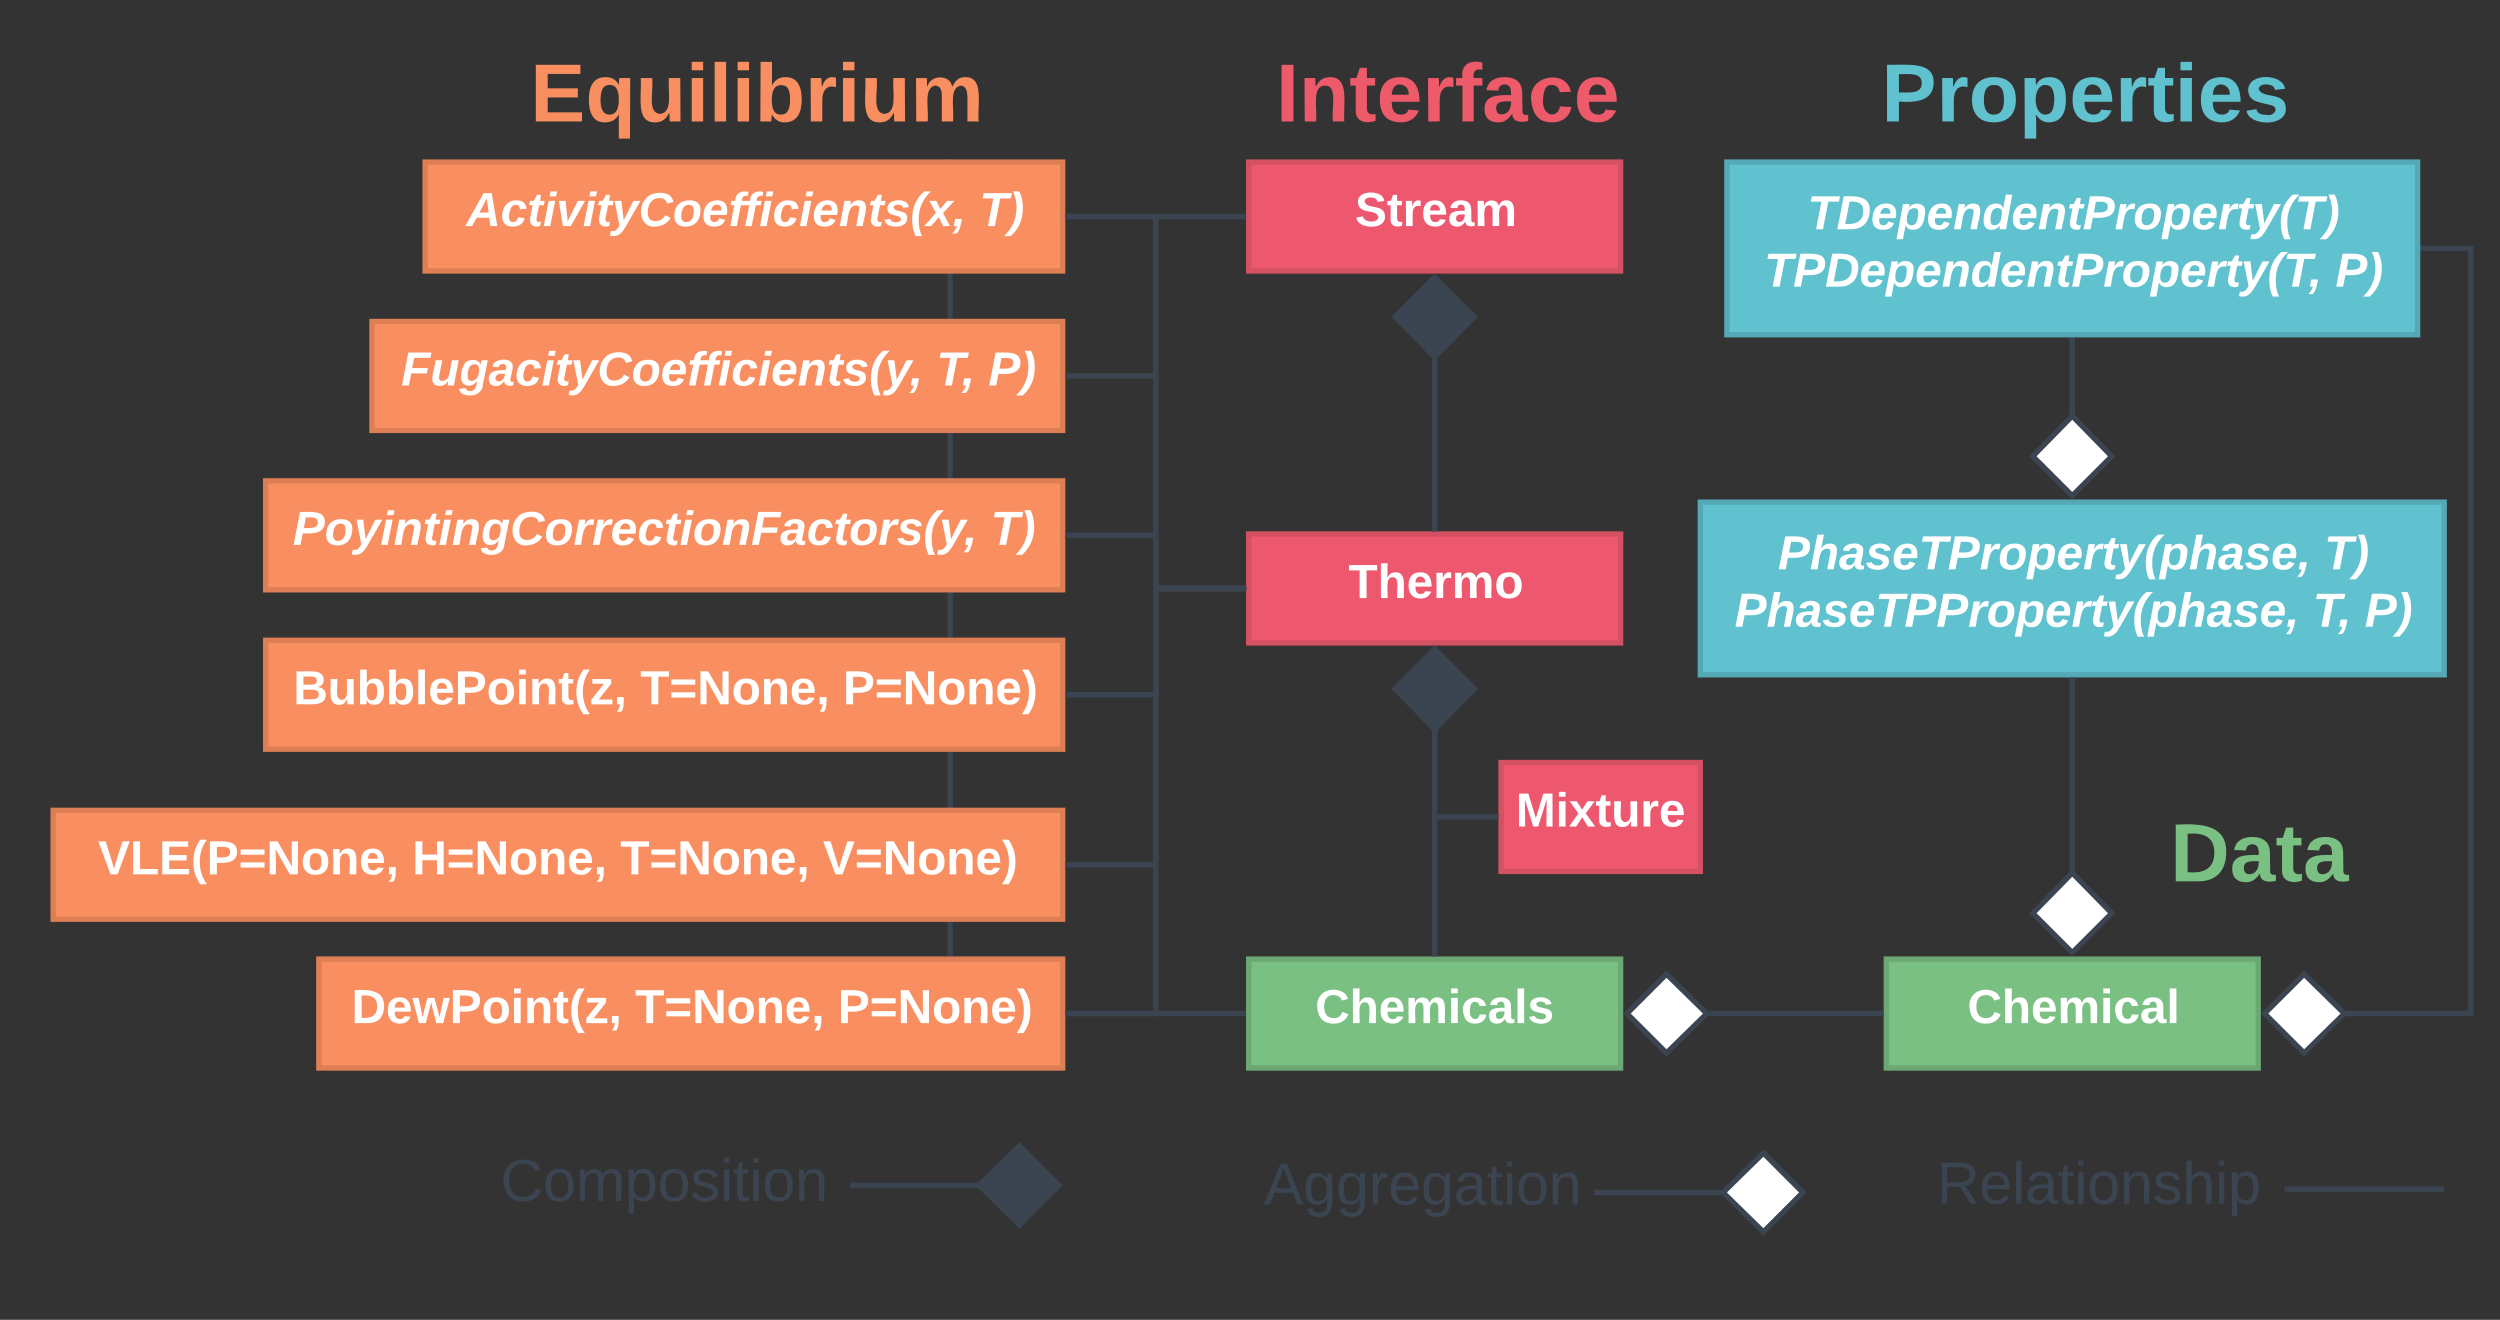 <svg xmlns="http://www.w3.org/2000/svg" xmlns:xlink="http://www.w3.org/1999/xlink" xmlns:lucid="lucid" width="941" height="496.77"><rect width="100%" height="100%" fill="#333333" stroke="none"/><g transform="translate(-360 660)" lucid:page-tab-id="0_0"><path d="M717.6-258v-341" stroke="#3a4551" stroke-width="2" fill="none"/><path d="M718.6-257h-2v-1.03h2zM718.6-598.97h-2V-600h2z" stroke="#3a4551" stroke-width=".05" fill="#3a4551"/><path d="M1070-299h140v41h-140z" stroke="#6ba873" stroke-width="2" fill="#7ac083"/><use xlink:href="#a" transform="matrix(1,0,0,1,1078,-291) translate(22.55 16.1)"/><path d="M1272-566.5h18v288h-48.25" stroke="#3a4551" stroke-width="2" fill="none"/><path d="M1272.03-565.5H1271v-2h1.03z" stroke="#3a4551" stroke-width=".05" fill="#3a4551"/><path d="M1212.4-278.5l14.86-14.85 15.15 14.85-15.14 14.85z" stroke="#3a4551" stroke-width="2" fill="#fff"/><path d="M830-299h140v41H830z" stroke="#6ba873" stroke-width="2" fill="#7ac083"/><use xlink:href="#b" transform="matrix(1,0,0,1,838,-291) translate(17.05 16.1)"/><path d="M1068-278.5h-66.25" stroke="#3a4551" stroke-width="2" fill="none"/><path d="M1069-277.5h-1.03v-2h1.03z" stroke="#3a4551" stroke-width=".05" fill="#3a4551"/><path d="M972.4-278.5l14.86-14.85 15.15 14.85-15.14 14.85z" stroke="#3a4551" stroke-width="2" fill="#fff"/><path d="M830-459h140v41H830z" stroke="#d45063" stroke-width="2" fill="#ed586f"/><use xlink:href="#c" transform="matrix(1,0,0,1,838,-451) translate(29.575 16.1)"/><path d="M900-301v-85.25" stroke="#3a4551" stroke-width="2" fill="none"/><path d="M901-300h-2v-1.03h2z" stroke="#3a4551" stroke-width=".05" fill="#3a4551"/><path d="M900-415.6l14.85 14.86L900-385.6l-14.85-15.14z" stroke="#3a4551" stroke-width="2" fill="#3a4551"/><path d="M380-355h380v41H380z" stroke="#de7e55" stroke-width="2" fill="#f98f60"/><use xlink:href="#d" transform="matrix(1,0,0,1,388,-347) translate(8.925 16.1)"/><use xlink:href="#e" transform="matrix(1,0,0,1,388,-347) translate(127.175 16.1)"/><use xlink:href="#f" transform="matrix(1,0,0,1,388,-347) translate(205.475 16.1)"/><use xlink:href="#g" transform="matrix(1,0,0,1,388,-347) translate(281.775 16.1)"/><path d="M480-299h280v41H480z" stroke="#de7e55" stroke-width="2" fill="#f98f60"/><use xlink:href="#h" transform="matrix(1,0,0,1,488,-291) translate(4.325 16.1)"/><use xlink:href="#i" transform="matrix(1,0,0,1,488,-291) translate(111.075 16.1)"/><use xlink:href="#j" transform="matrix(1,0,0,1,488,-291) translate(187.375 16.1)"/><path d="M460-419h300v41H460z" stroke="#de7e55" stroke-width="2" fill="#f98f60"/><use xlink:href="#k" transform="matrix(1,0,0,1,468,-411) translate(2.4 16.1)"/><use xlink:href="#i" transform="matrix(1,0,0,1,468,-411) translate(133 16.1)"/><use xlink:href="#j" transform="matrix(1,0,0,1,468,-411) translate(209.3 16.1)"/><path d="M520-599h240v41H520z" stroke="#de7e55" stroke-width="2" fill="#f98f60"/><use xlink:href="#l" transform="matrix(1,0,0,1,528,-591) translate(7.475 16.1)"/><use xlink:href="#m" transform="matrix(1,0,0,1,528,-591) translate(200.625 16.1)"/><path d="M500-539h260v41H500z" stroke="#de7e55" stroke-width="2" fill="#f98f60"/><use xlink:href="#n" transform="matrix(1,0,0,1,508,-531) translate(3 16.1)"/><use xlink:href="#o" transform="matrix(1,0,0,1,508,-531) translate(204.45 16.1)"/><use xlink:href="#p" transform="matrix(1,0,0,1,508,-531) translate(224.05 16.1)"/><path d="M460-479h300v41H460z" stroke="#de7e55" stroke-width="2" fill="#f98f60"/><use xlink:href="#q" transform="matrix(1,0,0,1,468,-471) translate(2.225 16.1)"/><use xlink:href="#m" transform="matrix(1,0,0,1,468,-471) translate(264.875 16.1)"/><path d="M762-578.5h33v140h33" stroke="#3a4551" stroke-width="2" fill="none"/><path d="M762.03-577.5H761v-2h1.03zM829-437.5h-1.03v-2H829z" stroke="#3a4551" stroke-width=".05" fill="#3a4551"/><path d="M762-518.5h33v80h33" stroke="#3a4551" stroke-width="2" fill="none"/><path d="M762.03-517.5H761v-2h1.03zM829-437.5h-1.03v-2H829z" stroke="#3a4551" stroke-width=".05" fill="#3a4551"/><path d="M762-458.5h33v20h33" stroke="#3a4551" stroke-width="2" fill="none"/><path d="M762.03-457.5H761v-2h1.03zM829-437.5h-1.03v-2H829z" stroke="#3a4551" stroke-width=".05" fill="#3a4551"/><path d="M762-398.5h33v-40h33" stroke="#3a4551" stroke-width="2" fill="none"/><path d="M762.03-397.5H761v-2h1.03zM829-437.5h-1.03v-2H829z" stroke="#3a4551" stroke-width=".05" fill="#3a4551"/><path d="M762-334.5h33v-104h33" stroke="#3a4551" stroke-width="2" fill="none"/><path d="M762.03-333.5H761v-2h1.03zM829-437.5h-1.03v-2H829z" stroke="#3a4551" stroke-width=".05" fill="#3a4551"/><path d="M762-278.5h33v-160h33" stroke="#3a4551" stroke-width="2" fill="none"/><path d="M762.03-277.5H761v-2h1.03zM829-437.5h-1.03v-2H829z" stroke="#3a4551" stroke-width=".05" fill="#3a4551"/><path d="M830-599h140v41H830z" stroke="#d45063" stroke-width="2" fill="#ed586f"/><use xlink:href="#r" transform="matrix(1,0,0,1,838,-591) translate(32.025 16.1)"/><path d="M900-526.25V-461" stroke="#3a4551" stroke-width="2" fill="none"/><path d="M900-555.6l14.85 14.86L900-525.6l-14.85-15.14z" stroke="#3a4551" stroke-width="2" fill="#3a4551"/><path d="M901-460h-2v-1.03h2z" stroke="#3a4551" stroke-width=".05" fill="#3a4551"/><path d="M925-373h75v41h-75z" stroke="#d45063" stroke-width="2" fill="#ed586f"/><use xlink:href="#s" transform="matrix(1,0,0,1,933,-365) translate(-2.425 16.1)"/><path d="M923-352.5h-23v-33.75" stroke="#3a4551" stroke-width="2" fill="none"/><path d="M924-351.5h-1.03v-2H924z" stroke="#3a4551" stroke-width=".05" fill="#3a4551"/><path d="M900-415.6l14.85 14.86L900-385.6l-14.85-15.14z" stroke="#3a4551" stroke-width="2" fill="#3a4551"/><path d="M1000-471h280v65h-280z" stroke="#55a8b5" stroke-width="2" fill="#60c1cf"/><use xlink:href="#t" transform="matrix(1,0,0,1,1008,-463) translate(21.25 17.3)"/><use xlink:href="#u" transform="matrix(1,0,0,1,1008,-463) translate(226.85 17.3)"/><use xlink:href="#v" transform="matrix(1,0,0,1,1008,-463) translate(4.925 38.9)"/><use xlink:href="#o" transform="matrix(1,0,0,1,1008,-463) translate(222.525 38.9)"/><use xlink:href="#p" transform="matrix(1,0,0,1,1008,-463) translate(242.125 38.9)"/><path d="M1140-404v73.25" stroke="#3a4551" stroke-width="2" fill="none"/><path d="M1141-403.97h-2V-405h2z" stroke="#3a4551" stroke-width=".05" fill="#3a4551"/><path d="M1140-301.42l-14.85-14.84 14.85-15.16 14.85 15.16z" stroke="#3a4551" stroke-width="2" fill="#fff"/><path d="M1140-532v29.25" stroke="#3a4551" stroke-width="2" fill="none"/><path d="M1141-531.97h-2V-533h2z" stroke="#3a4551" stroke-width=".05" fill="#3a4551"/><path d="M1140-473.42l-14.85-14.84 14.85-15.16 14.85 15.16z" stroke="#3a4551" stroke-width="2" fill="#fff"/><path d="M762-278.5h66" stroke="#3a4551" stroke-width="2" fill="none"/><path d="M762.03-277.5H761v-2h1.03zM829-277.5h-1.03v-2H829z" stroke="#3a4551" stroke-width=".05" fill="#3a4551"/><path d="M762-578.5h66" stroke="#3a4551" stroke-width="2" fill="none"/><path d="M762.03-577.5H761v-2h1.03zM829-577.5h-1.03v-2H829z" stroke="#3a4551" stroke-width=".05" fill="#3a4551"/><path d="M961-211.15h48.25" stroke="#3a4551" stroke-width="2" fill="none"/><path d="M961.03-210.15H960v-2h1.03z" stroke="#3a4551" stroke-width=".05" fill="#3a4551"/><path d="M1038.58-211.15l-14.84 14.85-15.16-14.85 15.16-14.85z" stroke="#3a4551" stroke-width="2" fill="#fff"/><path d="M830-241.6h130v58.37H830z" stroke="#000" stroke-opacity="0" stroke-width="4" fill-opacity="0"/><use xlink:href="#w" transform="matrix(1,0,0,1,835,-236.613) translate(0.685 30.028)"/><path d="M540-243h140v58.4H540z" stroke="#000" stroke-opacity="0" stroke-width="4" fill-opacity="0"/><use xlink:href="#x" transform="matrix(1,0,0,1,545,-238) translate(3.395 30.028)"/><path d="M681-213.8h48.25" stroke="#3a4551" stroke-width="2" fill="none"/><path d="M681.03-212.8H680v-2h1.03z" stroke="#3a4551" stroke-width=".05" fill="#3a4551"/><path d="M758.58-213.8l-14.84 14.84-15.16-14.85 15.16-14.86z" stroke="#3a4551" stroke-width="2" fill="#3a4551"/><path d="M1080-237.23h140v49.62h-140z" stroke="#000" stroke-opacity="0" stroke-width="4" fill-opacity="0"/><g><use xlink:href="#y" transform="matrix(1,0,0,1,1085,-232.231) translate(4.012 25.278)"/></g><path d="M1221-212.42h58" stroke="#3a4551" stroke-width="2" fill="none"/><path d="M1221.03-211.42H1220v-2h1.03z" stroke="#3a4551" stroke-width=".05" fill="#3a4551"/><path d="M1278.97-212.42h1.03" stroke="#3a4551" stroke-width="2" fill="none"/><path d="M1010-599h260v65h-260z" stroke="#55a8b5" stroke-width="2" fill="#60c1cf"/><g><use xlink:href="#z" transform="matrix(1,0,0,1,1018,-591) translate(22.325 17.3)"/><use xlink:href="#A" transform="matrix(1,0,0,1,1018,-591) translate(6 38.9)"/><use xlink:href="#B" transform="matrix(1,0,0,1,1018,-591) translate(221.05 38.9)"/></g><path d="M500-640h290v39H500z" fill="none"/><g><use xlink:href="#C" transform="matrix(1,0,0,1,500,-640) translate(59.617 25.722)"/></g><path d="M1165-364.5h90v60h-90z" fill="none"/><g><use xlink:href="#D" transform="matrix(1,0,0,1,1165,-364.5) translate(11.883 36.222)"/></g><path d="M800-640h210v39H800z" fill="none"/><g><use xlink:href="#E" transform="matrix(1,0,0,1,800,-640) translate(40.315 25.722)"/></g><path d="M1055-640h180v39h-180z" fill="none"/><g><use xlink:href="#F" transform="matrix(1,0,0,1,1055,-640) translate(13.216 25.722)"/></g><defs><path fill="#fff" d="M67-125c0 53 21 87 73 88 37 1 54-22 65-47l45 17C233-25 199 4 140 4 58 4 20-42 15-125 8-235 124-281 211-232c18 10 29 29 36 50l-46 12c-8-25-30-41-62-41-52 0-71 34-72 86" id="G"/><path fill="#fff" d="M114-157C55-157 80-60 75 0H25v-261h50l-1 109c12-26 28-41 61-42 86-1 58 113 63 194h-50c-7-57 23-157-34-157" id="H"/><path fill="#fff" d="M185-48c-13 30-37 53-82 52C43 2 14-33 14-96s30-98 90-98c62 0 83 45 84 108H66c0 31 8 55 39 56 18 0 30-7 34-22zm-45-69c5-46-57-63-70-21-2 6-4 13-4 21h74" id="I"/><path fill="#fff" d="M220-157c-53 9-28 100-34 157h-49v-107c1-27-5-49-29-50C55-147 81-57 75 0H25l-1-190h47c2 12-1 28 3 38 10-53 101-56 108 0 13-22 24-43 59-42 82 1 51 116 57 194h-49v-107c-1-25-5-48-29-50" id="J"/><path fill="#fff" d="M25-224v-37h50v37H25zM25 0v-190h50V0H25" id="K"/><path fill="#fff" d="M190-63c-7 42-38 67-86 67-59 0-84-38-90-98-12-110 154-137 174-36l-49 2c-2-19-15-32-35-32-30 0-35 28-38 64-6 74 65 87 74 30" id="L"/><path fill="#fff" d="M133-34C117-15 103 5 69 4 32 3 11-16 11-54c-1-60 55-63 116-61 1-26-3-47-28-47-18 1-26 9-28 27l-52-2c7-38 36-58 82-57s74 22 75 68l1 82c-1 14 12 18 25 15v27c-30 8-71 5-69-32zm-48 3c29 0 43-24 42-57-32 0-66-3-65 30 0 17 8 27 23 27" id="M"/><path fill="#fff" d="M25 0v-261h50V0H25" id="N"/><g id="a"><use transform="matrix(0.05,0,0,0.05,0,0)" xlink:href="#G"/><use transform="matrix(0.05,0,0,0.05,12.95,0)" xlink:href="#H"/><use transform="matrix(0.05,0,0,0.05,23.9,0)" xlink:href="#I"/><use transform="matrix(0.05,0,0,0.05,33.9,0)" xlink:href="#J"/><use transform="matrix(0.05,0,0,0.05,49.9,0)" xlink:href="#K"/><use transform="matrix(0.05,0,0,0.05,54.9,0)" xlink:href="#L"/><use transform="matrix(0.05,0,0,0.05,64.9,0)" xlink:href="#M"/><use transform="matrix(0.05,0,0,0.05,74.9,0)" xlink:href="#N"/></g><path fill="#fff" d="M137-138c1-29-70-34-71-4 15 46 118 7 119 86 1 83-164 76-172 9l43-7c4 19 20 25 44 25 33 8 57-30 24-41C81-84 22-81 20-136c-2-80 154-74 161-7" id="O"/><g id="b"><use transform="matrix(0.05,0,0,0.05,0,0)" xlink:href="#G"/><use transform="matrix(0.05,0,0,0.05,12.95,0)" xlink:href="#H"/><use transform="matrix(0.05,0,0,0.05,23.9,0)" xlink:href="#I"/><use transform="matrix(0.05,0,0,0.05,33.9,0)" xlink:href="#J"/><use transform="matrix(0.05,0,0,0.05,49.9,0)" xlink:href="#K"/><use transform="matrix(0.05,0,0,0.05,54.9,0)" xlink:href="#L"/><use transform="matrix(0.05,0,0,0.05,64.9,0)" xlink:href="#M"/><use transform="matrix(0.05,0,0,0.05,74.9,0)" xlink:href="#N"/><use transform="matrix(0.05,0,0,0.05,79.9,0)" xlink:href="#O"/></g><path fill="#fff" d="M136-208V0H84v-208H4v-40h212v40h-80" id="P"/><path fill="#fff" d="M135-150c-39-12-60 13-60 57V0H25l-1-190h47c2 13-1 29 3 40 6-28 27-53 61-41v41" id="Q"/><path fill="#fff" d="M110-194c64 0 96 36 96 99 0 64-35 99-97 99-61 0-95-36-95-99 0-62 34-99 96-99zm-1 164c35 0 45-28 45-65 0-40-10-65-43-65-34 0-45 26-45 65 0 36 10 65 43 65" id="R"/><g id="c"><use transform="matrix(0.05,0,0,0.05,0,0)" xlink:href="#P"/><use transform="matrix(0.05,0,0,0.05,10.95,0)" xlink:href="#H"/><use transform="matrix(0.05,0,0,0.05,21.9,0)" xlink:href="#I"/><use transform="matrix(0.05,0,0,0.05,31.9,0)" xlink:href="#Q"/><use transform="matrix(0.05,0,0,0.05,38.9,0)" xlink:href="#J"/><use transform="matrix(0.05,0,0,0.05,54.9,0)" xlink:href="#R"/></g><path fill="#fff" d="M147 0H94L2-248h55l64 206c17-72 42-137 63-206h54" id="S"/><path fill="#fff" d="M24 0v-248h52v208h133V0H24" id="T"/><path fill="#fff" d="M24 0v-248h195v40H76v63h132v40H76v65h150V0H24" id="U"/><path fill="#fff" d="M67-93c0 74 22 123 53 168H70C40 30 18-18 18-93s22-123 52-168h50c-32 44-53 94-53 168" id="V"/><path fill="#fff" d="M24-248c93 1 206-16 204 79-1 75-69 88-152 82V0H24v-248zm52 121c47 0 100 7 100-41 0-47-54-39-100-39v80" id="W"/><path fill="#fff" d="M15-148v-39h180v39H15zm0 97v-39h180v39H15" id="X"/><path fill="#fff" d="M175 0L67-191c6 58 2 128 3 191H24v-248h59L193-55c-6-58-2-129-3-193h46V0h-61" id="Y"/><path fill="#fff" d="M135-194c87-1 58 113 63 194h-50c-7-57 23-157-34-157-59 0-34 97-39 157H25l-1-190h47c2 12-1 28 3 38 12-26 28-41 61-42" id="Z"/><path fill="#fff" d="M76-54c-1 42 2 86-19 110H24C36 42 46 24 48 0H25v-54h51" id="aa"/><g id="d"><use transform="matrix(0.05,0,0,0.05,0,0)" xlink:href="#S"/><use transform="matrix(0.05,0,0,0.05,12,0)" xlink:href="#T"/><use transform="matrix(0.05,0,0,0.05,22.95,0)" xlink:href="#U"/><use transform="matrix(0.05,0,0,0.05,34.95,0)" xlink:href="#V"/><use transform="matrix(0.05,0,0,0.05,40.9,0)" xlink:href="#W"/><use transform="matrix(0.05,0,0,0.05,52.9,0)" xlink:href="#X"/><use transform="matrix(0.05,0,0,0.05,63.4,0)" xlink:href="#Y"/><use transform="matrix(0.05,0,0,0.05,76.35,0)" xlink:href="#R"/><use transform="matrix(0.05,0,0,0.05,87.3,0)" xlink:href="#Z"/><use transform="matrix(0.05,0,0,0.05,98.25,0)" xlink:href="#I"/><use transform="matrix(0.05,0,0,0.05,108.25,0)" xlink:href="#aa"/></g><path fill="#fff" d="M186 0v-106H76V0H24v-248h52v99h110v-99h50V0h-50" id="ab"/><g id="e"><use transform="matrix(0.05,0,0,0.05,0,0)" xlink:href="#ab"/><use transform="matrix(0.05,0,0,0.05,12.95,0)" xlink:href="#X"/><use transform="matrix(0.05,0,0,0.05,23.45,0)" xlink:href="#Y"/><use transform="matrix(0.05,0,0,0.05,36.4,0)" xlink:href="#R"/><use transform="matrix(0.05,0,0,0.05,47.35,0)" xlink:href="#Z"/><use transform="matrix(0.05,0,0,0.05,58.3,0)" xlink:href="#I"/><use transform="matrix(0.05,0,0,0.05,68.3,0)" xlink:href="#aa"/></g><g id="f"><use transform="matrix(0.05,0,0,0.05,0,0)" xlink:href="#P"/><use transform="matrix(0.05,0,0,0.05,10.95,0)" xlink:href="#X"/><use transform="matrix(0.05,0,0,0.05,21.45,0)" xlink:href="#Y"/><use transform="matrix(0.05,0,0,0.05,34.4,0)" xlink:href="#R"/><use transform="matrix(0.05,0,0,0.05,45.35,0)" xlink:href="#Z"/><use transform="matrix(0.05,0,0,0.05,56.3,0)" xlink:href="#I"/><use transform="matrix(0.05,0,0,0.05,66.3,0)" xlink:href="#aa"/></g><path fill="#fff" d="M102-93c0 74-22 123-52 168H0C30 29 54-18 53-93c0-74-22-123-53-168h50c30 45 52 94 52 168" id="ac"/><g id="g"><use transform="matrix(0.05,0,0,0.05,0,0)" xlink:href="#S"/><use transform="matrix(0.05,0,0,0.05,12,0)" xlink:href="#X"/><use transform="matrix(0.05,0,0,0.05,22.5,0)" xlink:href="#Y"/><use transform="matrix(0.05,0,0,0.05,35.45,0)" xlink:href="#R"/><use transform="matrix(0.05,0,0,0.05,46.4,0)" xlink:href="#Z"/><use transform="matrix(0.05,0,0,0.05,57.35,0)" xlink:href="#I"/><use transform="matrix(0.05,0,0,0.05,67.35,0)" xlink:href="#ac"/></g><path fill="#fff" d="M24-248c120-7 223 5 221 122C244-46 201 0 124 0H24v-248zM76-40c74 7 117-18 117-86 0-67-45-88-117-82v168" id="ad"/><path fill="#fff" d="M231 0h-52l-39-155L100 0H48L-1-190h46L77-45c9-52 24-97 36-145h53l37 145 32-145h46" id="ae"/><path fill="#fff" d="M115-3C79 11 28 4 28-45v-112H4v-33h27l15-45h31v45h36v33H77v99c-1 23 16 31 38 25v30" id="af"/><path fill="#fff" d="M12 0v-35l95-120H19v-35h142v35L67-36h103V0H12" id="ag"/><g id="h"><use transform="matrix(0.05,0,0,0.05,0,0)" xlink:href="#ad"/><use transform="matrix(0.05,0,0,0.05,12.95,0)" xlink:href="#I"/><use transform="matrix(0.05,0,0,0.05,22.95,0)" xlink:href="#ae"/><use transform="matrix(0.05,0,0,0.05,36.95,0)" xlink:href="#W"/><use transform="matrix(0.05,0,0,0.05,48.95,0)" xlink:href="#R"/><use transform="matrix(0.05,0,0,0.05,59.9,0)" xlink:href="#K"/><use transform="matrix(0.05,0,0,0.05,64.9,0)" xlink:href="#Z"/><use transform="matrix(0.05,0,0,0.05,75.85,0)" xlink:href="#af"/><use transform="matrix(0.05,0,0,0.05,81.8,0)" xlink:href="#V"/><use transform="matrix(0.05,0,0,0.05,87.75,0)" xlink:href="#ag"/><use transform="matrix(0.05,0,0,0.05,96.75,0)" xlink:href="#aa"/></g><g id="i"><use transform="matrix(0.05,0,0,0.05,0,0)" xlink:href="#P"/><use transform="matrix(0.05,0,0,0.05,10.95,0)" xlink:href="#X"/><use transform="matrix(0.05,0,0,0.05,21.45,0)" xlink:href="#Y"/><use transform="matrix(0.05,0,0,0.05,34.4,0)" xlink:href="#R"/><use transform="matrix(0.05,0,0,0.05,45.35,0)" xlink:href="#Z"/><use transform="matrix(0.05,0,0,0.05,56.3,0)" xlink:href="#I"/><use transform="matrix(0.05,0,0,0.05,66.3,0)" xlink:href="#aa"/></g><g id="j"><use transform="matrix(0.05,0,0,0.05,0,0)" xlink:href="#W"/><use transform="matrix(0.05,0,0,0.05,12,0)" xlink:href="#X"/><use transform="matrix(0.05,0,0,0.05,22.5,0)" xlink:href="#Y"/><use transform="matrix(0.05,0,0,0.05,35.45,0)" xlink:href="#R"/><use transform="matrix(0.05,0,0,0.05,46.4,0)" xlink:href="#Z"/><use transform="matrix(0.05,0,0,0.05,57.35,0)" xlink:href="#I"/><use transform="matrix(0.05,0,0,0.05,67.35,0)" xlink:href="#ac"/></g><path fill="#fff" d="M182-130c37 4 62 22 62 59C244 23 116-4 24 0v-248c84 5 203-23 205 63 0 31-19 50-47 55zM76-148c40-3 101 13 101-30 0-44-60-28-101-31v61zm0 110c48-3 116 14 116-37 0-48-69-32-116-35v72" id="ah"/><path fill="#fff" d="M85 4C-2 5 27-109 22-190h50c7 57-23 150 33 157 60-5 35-97 40-157h50l1 190h-47c-2-12 1-28-3-38-12 25-28 42-61 42" id="ai"/><path fill="#fff" d="M135-194c52 0 70 43 70 98 0 56-19 99-73 100-30 1-46-15-58-35L72 0H24l1-261h50v104c11-23 29-37 60-37zM114-30c31 0 40-27 40-66 0-37-7-63-39-63s-41 28-41 65c0 36 8 64 40 64" id="aj"/><g id="k"><use transform="matrix(0.05,0,0,0.05,0,0)" xlink:href="#ah"/><use transform="matrix(0.05,0,0,0.05,12.95,0)" xlink:href="#ai"/><use transform="matrix(0.05,0,0,0.05,23.9,0)" xlink:href="#aj"/><use transform="matrix(0.05,0,0,0.05,34.85,0)" xlink:href="#aj"/><use transform="matrix(0.05,0,0,0.05,45.8,0)" xlink:href="#N"/><use transform="matrix(0.05,0,0,0.05,50.8,0)" xlink:href="#I"/><use transform="matrix(0.05,0,0,0.05,60.8,0)" xlink:href="#W"/><use transform="matrix(0.05,0,0,0.05,72.8,0)" xlink:href="#R"/><use transform="matrix(0.05,0,0,0.05,83.75,0)" xlink:href="#K"/><use transform="matrix(0.05,0,0,0.05,88.75,0)" xlink:href="#Z"/><use transform="matrix(0.05,0,0,0.05,99.7,0)" xlink:href="#af"/><use transform="matrix(0.05,0,0,0.05,105.65,0)" xlink:href="#V"/><use transform="matrix(0.05,0,0,0.05,111.6,0)" xlink:href="#ag"/><use transform="matrix(0.05,0,0,0.05,120.6,0)" xlink:href="#aa"/></g><path fill="#fff" d="M183 0l-10-63H79L44 0H-7l138-248h61L234 0h-51zm-14-102l-15-108c-16 38-36 73-55 108h70" id="ak"/><path fill="#fff" d="M67-101c-8 29-7 73 27 71 23-2 32-16 39-37l48 9C170-19 141 4 91 4 36 4 7-28 12-86c6-75 61-124 140-103 26 7 40 29 43 59l-50 4c-1-20-9-34-29-34-35 0-41 29-49 59" id="al"/><path fill="#fff" d="M72-63c-8 23 5 39 32 30L98-1C54 14 12-6 23-64l18-93H15l7-33h28l24-45h31l-8 45h35l-6 33H90" id="am"/><path fill="#fff" d="M50-224l7-37h49l-7 37H50zM6 0l37-190h49L55 0H6" id="an"/><path fill="#fff" d="M109 0H50L19-190h51L86-37l77-153h54" id="ao"/><path fill="#fff" d="M100 10C77 47 50 87-15 72l7-35c37 9 51-18 65-41L20-190h51L89-44l73-146h53" id="ap"/><path fill="#fff" d="M161-211c-63 0-91 46-91 110 0 39 17 65 58 64 38-1 60-20 74-45l40 20C220-23 184 0 125 4 9 13-10-144 57-208c33-50 166-62 196-1 4 8 9 18 11 27l-48 12c-6-24-25-41-55-41" id="aq"/><path fill="#fff" d="M124-194c51 0 84 22 84 74C207-44 167 4 94 4 43 4 11-23 11-74c0-74 41-120 113-120zM99-30c46 0 58-42 58-86 0-27-11-44-37-44-44 0-55 40-57 84-1 27 10 45 36 46" id="ar"/><path fill="#fff" d="M114-194c63-2 87 48 72 110H63c-3 28 1 55 31 54 21-1 32-13 37-29l44 13C160-14 137 4 91 4 41 4 11-22 11-73c0-71 33-119 103-121zm30 77c14-47-50-61-67-22-3 6-6 13-8 22h75" id="as"/><path fill="#fff" d="M93-157L62 0H13l31-157H16l6-33h28c2-54 40-81 100-68l-6 32c-29-8-44 9-45 36h38l-7 33H93" id="at"/><path fill="#fff" d="M151-194c95 0 34 128 28 194h-49l25-134c0-29-45-25-59-9C67-111 69-48 56 0H6l36-190h47l-4 32c15-20 33-36 66-36" id="au"/><path fill="#fff" d="M144-137c-1-29-70-35-71-2 16 41 103 10 103 80C176 9 79 16 32-9 18-17 9-31 4-48l44-6c3 32 80 36 82 1-15-42-103-11-103-82 0-77 157-79 161-8" id="av"/><path fill="#fff" d="M13-52c0-97 37-163 91-209h50c-53 52-92 115-92 212 0 48 8 90 25 124H39C22 40 13-2 13-52" id="aw"/><path fill="#fff" d="M127 0L95-67 37 0h-53l89-99-49-91h52l30 61 52-61h54l-85 92 52 98h-52" id="ax"/><path fill="#fff" d="M69-54C61-12 54 32 29 56H-4C11 41 25 23 31 0H8l10-54h51" id="ay"/><g id="l"><use transform="matrix(0.05,0,0,0.05,0,0)" xlink:href="#ak"/><use transform="matrix(0.05,0,0,0.05,12.95,0)" xlink:href="#al"/><use transform="matrix(0.05,0,0,0.05,22.95,0)" xlink:href="#am"/><use transform="matrix(0.05,0,0,0.05,28.9,0)" xlink:href="#an"/><use transform="matrix(0.05,0,0,0.05,33.9,0)" xlink:href="#ao"/><use transform="matrix(0.05,0,0,0.05,43.9,0)" xlink:href="#an"/><use transform="matrix(0.05,0,0,0.05,48.9,0)" xlink:href="#am"/><use transform="matrix(0.05,0,0,0.05,54.85,0)" xlink:href="#ap"/><use transform="matrix(0.05,0,0,0.05,64.85,0)" xlink:href="#aq"/><use transform="matrix(0.05,0,0,0.05,77.8,0)" xlink:href="#ar"/><use transform="matrix(0.05,0,0,0.05,88.75,0)" xlink:href="#as"/><use transform="matrix(0.05,0,0,0.05,98.75,0)" xlink:href="#at"/><use transform="matrix(0.05,0,0,0.05,104.35,0)" xlink:href="#at"/><use transform="matrix(0.05,0,0,0.05,110.3,0)" xlink:href="#an"/><use transform="matrix(0.05,0,0,0.05,115.3,0)" xlink:href="#al"/><use transform="matrix(0.05,0,0,0.05,125.3,0)" xlink:href="#an"/><use transform="matrix(0.05,0,0,0.05,130.3,0)" xlink:href="#as"/><use transform="matrix(0.05,0,0,0.05,140.3,0)" xlink:href="#au"/><use transform="matrix(0.05,0,0,0.05,151.25,0)" xlink:href="#am"/><use transform="matrix(0.05,0,0,0.05,157.2,0)" xlink:href="#av"/><use transform="matrix(0.05,0,0,0.05,167.2,0)" xlink:href="#aw"/><use transform="matrix(0.05,0,0,0.05,173.15,0)" xlink:href="#ax"/><use transform="matrix(0.05,0,0,0.05,183.15,0)" xlink:href="#ay"/></g><path fill="#fff" d="M157-208L117 0H65l40-208H25l8-40h212l-8 40h-80" id="az"/><path fill="#fff" d="M109-139C109-39 71 27 18 75h-50C22 21 61-44 61-142c0-46-11-87-27-119h47c17 31 28 75 28 122" id="aA"/><g id="m"><use transform="matrix(0.05,0,0,0.05,0,0)" xlink:href="#az"/><use transform="matrix(0.05,0,0,0.05,10.95,0)" xlink:href="#aA"/></g><path fill="#fff" d="M98-208l-15 77h118l-8 40H76L58 0H6l48-248h174l-8 40H98" id="aB"/><path fill="#fff" d="M69 3c-96 0-34-126-28-193h49L65-57c6 42 62 18 71-6 14-38 17-86 28-127h50L178 0h-47c0-11 4-26 3-33-14 20-30 37-65 36" id="aC"/><path fill="#fff" d="M45-171c29-32 103-29 114 14 2-11 5-23 8-33h47L176-2c-3 70-92 96-155 64C9 56 1 42-1 25l50-5c2 28 48 27 63 11 13-13 20-45 21-66-13 20-30 35-62 36-87 3-60-134-26-172zM94-35c41-3 55-43 55-86 0-24-12-39-35-39-43 0-51 48-51 90 0 22 9 37 31 35" id="aD"/><path fill="#fff" d="M166-52c-4 17 5 29 24 23l-3 27c-30 11-74 1-67-34C105-15 91 4 56 4 23 4 3-15 2-49c0-64 63-67 128-67 10-22 3-53-29-45-13 3-22 10-25 24l-46-5c5-64 156-77 153 0-1 33-11 60-17 90zM97-88c-44-9-64 57-19 57 31 0 42-28 47-57H97" id="aE"/><g id="n"><use transform="matrix(0.05,0,0,0.05,0,0)" xlink:href="#aB"/><use transform="matrix(0.05,0,0,0.05,10.95,0)" xlink:href="#aC"/><use transform="matrix(0.05,0,0,0.05,21.9,0)" xlink:href="#aD"/><use transform="matrix(0.05,0,0,0.05,32.85,0)" xlink:href="#aE"/><use transform="matrix(0.05,0,0,0.05,42.85,0)" xlink:href="#al"/><use transform="matrix(0.05,0,0,0.05,52.85,0)" xlink:href="#an"/><use transform="matrix(0.05,0,0,0.05,57.85,0)" xlink:href="#am"/><use transform="matrix(0.05,0,0,0.05,63.8,0)" xlink:href="#ap"/><use transform="matrix(0.05,0,0,0.05,73.8,0)" xlink:href="#aq"/><use transform="matrix(0.05,0,0,0.05,86.75,0)" xlink:href="#ar"/><use transform="matrix(0.05,0,0,0.05,97.7,0)" xlink:href="#as"/><use transform="matrix(0.05,0,0,0.05,107.7,0)" xlink:href="#at"/><use transform="matrix(0.05,0,0,0.05,113.3,0)" xlink:href="#at"/><use transform="matrix(0.05,0,0,0.05,119.25,0)" xlink:href="#an"/><use transform="matrix(0.05,0,0,0.05,124.25,0)" xlink:href="#al"/><use transform="matrix(0.05,0,0,0.05,134.25,0)" xlink:href="#an"/><use transform="matrix(0.05,0,0,0.05,139.25,0)" xlink:href="#as"/><use transform="matrix(0.05,0,0,0.05,149.25,0)" xlink:href="#au"/><use transform="matrix(0.05,0,0,0.05,160.2,0)" xlink:href="#am"/><use transform="matrix(0.05,0,0,0.05,166.15,0)" xlink:href="#av"/><use transform="matrix(0.05,0,0,0.05,176.15,0)" xlink:href="#aw"/><use transform="matrix(0.05,0,0,0.05,182.1,0)" xlink:href="#ap"/><use transform="matrix(0.05,0,0,0.05,191.45,0)" xlink:href="#ay"/></g><g id="o"><use transform="matrix(0.05,0,0,0.05,0,0)" xlink:href="#az"/><use transform="matrix(0.05,0,0,0.05,9.6,0)" xlink:href="#ay"/></g><path fill="#fff" d="M241-173c-1 82-78 91-166 86L58 0H6l48-248c87 0 188-12 187 75zm-53 2c0-43-48-36-90-36l-15 80c50 0 105 7 105-44" id="aF"/><g id="p"><use transform="matrix(0.05,0,0,0.05,0,0)" xlink:href="#aF"/><use transform="matrix(0.05,0,0,0.05,12,0)" xlink:href="#aA"/></g><path fill="#fff" d="M84-151c13-25 34-51 72-40l-8 41C67-170 71-64 56 0H6l36-190h47" id="aG"/><g id="q"><use transform="matrix(0.05,0,0,0.05,0,0)" xlink:href="#aF"/><use transform="matrix(0.05,0,0,0.05,12,0)" xlink:href="#ar"/><use transform="matrix(0.05,0,0,0.05,22.95,0)" xlink:href="#ap"/><use transform="matrix(0.05,0,0,0.05,32.95,0)" xlink:href="#an"/><use transform="matrix(0.05,0,0,0.05,37.95,0)" xlink:href="#au"/><use transform="matrix(0.05,0,0,0.05,48.9,0)" xlink:href="#am"/><use transform="matrix(0.05,0,0,0.05,54.85,0)" xlink:href="#an"/><use transform="matrix(0.05,0,0,0.05,59.85,0)" xlink:href="#au"/><use transform="matrix(0.05,0,0,0.05,70.8,0)" xlink:href="#aD"/><use transform="matrix(0.05,0,0,0.05,81.75,0)" xlink:href="#aq"/><use transform="matrix(0.05,0,0,0.05,94.7,0)" xlink:href="#ar"/><use transform="matrix(0.05,0,0,0.05,105.65,0)" xlink:href="#aG"/><use transform="matrix(0.05,0,0,0.05,112.65,0)" xlink:href="#aG"/><use transform="matrix(0.05,0,0,0.05,119.65,0)" xlink:href="#as"/><use transform="matrix(0.05,0,0,0.05,129.65,0)" xlink:href="#al"/><use transform="matrix(0.05,0,0,0.05,139.65,0)" xlink:href="#am"/><use transform="matrix(0.05,0,0,0.05,145.6,0)" xlink:href="#an"/><use transform="matrix(0.05,0,0,0.05,150.6,0)" xlink:href="#ar"/><use transform="matrix(0.05,0,0,0.05,161.55,0)" xlink:href="#au"/><use transform="matrix(0.05,0,0,0.05,172.5,0)" xlink:href="#aB"/><use transform="matrix(0.05,0,0,0.05,183.45,0)" xlink:href="#aE"/><use transform="matrix(0.05,0,0,0.05,193.45,0)" xlink:href="#al"/><use transform="matrix(0.05,0,0,0.05,203.45,0)" xlink:href="#am"/><use transform="matrix(0.05,0,0,0.05,209.4,0)" xlink:href="#ar"/><use transform="matrix(0.05,0,0,0.05,220.35,0)" xlink:href="#aG"/><use transform="matrix(0.05,0,0,0.05,227.35,0)" xlink:href="#av"/><use transform="matrix(0.05,0,0,0.05,237.35,0)" xlink:href="#aw"/><use transform="matrix(0.05,0,0,0.05,243.3,0)" xlink:href="#ap"/><use transform="matrix(0.05,0,0,0.05,252.65,0)" xlink:href="#ay"/></g><path fill="#fff" d="M169-182c-1-43-94-46-97-3 18 66 151 10 154 114 3 95-165 93-204 36-6-8-10-19-12-30l50-8c3 46 112 56 116 5-17-69-150-10-154-114-4-87 153-88 188-35 5 8 8 18 10 28" id="aH"/><g id="r"><use transform="matrix(0.05,0,0,0.05,0,0)" xlink:href="#aH"/><use transform="matrix(0.05,0,0,0.05,12,0)" xlink:href="#af"/><use transform="matrix(0.05,0,0,0.05,17.95,0)" xlink:href="#Q"/><use transform="matrix(0.05,0,0,0.05,24.95,0)" xlink:href="#I"/><use transform="matrix(0.05,0,0,0.05,34.95,0)" xlink:href="#M"/><use transform="matrix(0.05,0,0,0.05,44.95,0)" xlink:href="#J"/></g><path fill="#fff" d="M230 0l2-204L168 0h-37L68-204 70 0H24v-248h70l56 185 57-185h69V0h-46" id="aI"/><path fill="#fff" d="M144 0l-44-69L55 0H2l70-98-66-92h53l41 62 40-62h54l-67 91 71 99h-54" id="aJ"/><g id="s"><use transform="matrix(0.05,0,0,0.05,0,0)" xlink:href="#aI"/><use transform="matrix(0.05,0,0,0.05,14.95,0)" xlink:href="#K"/><use transform="matrix(0.05,0,0,0.05,19.95,0)" xlink:href="#aJ"/><use transform="matrix(0.05,0,0,0.05,29.95,0)" xlink:href="#af"/><use transform="matrix(0.05,0,0,0.05,35.9,0)" xlink:href="#ai"/><use transform="matrix(0.05,0,0,0.05,46.85,0)" xlink:href="#Q"/><use transform="matrix(0.05,0,0,0.05,53.85,0)" xlink:href="#I"/></g><path fill="#fff" d="M150-105c8-23 8-54-22-51-68 7-54 98-72 156H6l50-261h50L85-158c15-20 33-36 66-36 95 0 34 128 28 194h-49" id="aK"/><path fill="#fff" d="M156-122c2-23-7-37-28-37-47 0-58 44-58 89 0 24 12 40 36 40 43 0 47-49 50-92zM-8 75l50-265h48c0 10-3 24-3 30 22-50 127-45 121 29-6 73-21 135-92 135-29 0-46-14-55-35L41 75H-8" id="aL"/><g id="t"><use transform="matrix(0.05,0,0,0.05,0,0)" xlink:href="#aF"/><use transform="matrix(0.05,0,0,0.05,12,0)" xlink:href="#aK"/><use transform="matrix(0.05,0,0,0.05,22.95,0)" xlink:href="#aE"/><use transform="matrix(0.05,0,0,0.05,32.95,0)" xlink:href="#av"/><use transform="matrix(0.05,0,0,0.05,42.95,0)" xlink:href="#as"/><use transform="matrix(0.05,0,0,0.05,52.95,0)" xlink:href="#az"/><use transform="matrix(0.05,0,0,0.05,63.9,0)" xlink:href="#aF"/><use transform="matrix(0.05,0,0,0.05,75.9,0)" xlink:href="#aG"/><use transform="matrix(0.05,0,0,0.05,82.9,0)" xlink:href="#ar"/><use transform="matrix(0.05,0,0,0.05,93.85,0)" xlink:href="#aL"/><use transform="matrix(0.05,0,0,0.05,104.8,0)" xlink:href="#as"/><use transform="matrix(0.05,0,0,0.05,114.8,0)" xlink:href="#aG"/><use transform="matrix(0.05,0,0,0.05,121.8,0)" xlink:href="#am"/><use transform="matrix(0.05,0,0,0.05,127.75,0)" xlink:href="#ap"/><use transform="matrix(0.05,0,0,0.05,137.75,0)" xlink:href="#aw"/><use transform="matrix(0.05,0,0,0.05,143.7,0)" xlink:href="#aL"/><use transform="matrix(0.05,0,0,0.05,154.65,0)" xlink:href="#aK"/><use transform="matrix(0.05,0,0,0.05,165.6,0)" xlink:href="#aE"/><use transform="matrix(0.05,0,0,0.05,175.6,0)" xlink:href="#av"/><use transform="matrix(0.05,0,0,0.05,185.6,0)" xlink:href="#as"/><use transform="matrix(0.05,0,0,0.05,195.6,0)" xlink:href="#ay"/></g><g id="u"><use transform="matrix(0.05,0,0,0.05,0,0)" xlink:href="#az"/><use transform="matrix(0.05,0,0,0.05,10.95,0)" xlink:href="#aA"/></g><g id="v"><use transform="matrix(0.05,0,0,0.05,0,0)" xlink:href="#aF"/><use transform="matrix(0.05,0,0,0.05,12,0)" xlink:href="#aK"/><use transform="matrix(0.05,0,0,0.05,22.95,0)" xlink:href="#aE"/><use transform="matrix(0.05,0,0,0.05,32.95,0)" xlink:href="#av"/><use transform="matrix(0.05,0,0,0.05,42.95,0)" xlink:href="#as"/><use transform="matrix(0.05,0,0,0.05,52.95,0)" xlink:href="#az"/><use transform="matrix(0.05,0,0,0.05,63.9,0)" xlink:href="#aF"/><use transform="matrix(0.05,0,0,0.05,75.9,0)" xlink:href="#aF"/><use transform="matrix(0.05,0,0,0.05,87.9,0)" xlink:href="#aG"/><use transform="matrix(0.05,0,0,0.05,94.9,0)" xlink:href="#ar"/><use transform="matrix(0.05,0,0,0.05,105.85,0)" xlink:href="#aL"/><use transform="matrix(0.05,0,0,0.05,116.8,0)" xlink:href="#as"/><use transform="matrix(0.05,0,0,0.05,126.8,0)" xlink:href="#aG"/><use transform="matrix(0.05,0,0,0.05,133.8,0)" xlink:href="#am"/><use transform="matrix(0.05,0,0,0.05,139.75,0)" xlink:href="#ap"/><use transform="matrix(0.05,0,0,0.05,149.75,0)" xlink:href="#aw"/><use transform="matrix(0.05,0,0,0.05,155.7,0)" xlink:href="#aL"/><use transform="matrix(0.05,0,0,0.05,166.65,0)" xlink:href="#aK"/><use transform="matrix(0.05,0,0,0.05,177.6,0)" xlink:href="#aE"/><use transform="matrix(0.05,0,0,0.05,187.6,0)" xlink:href="#av"/><use transform="matrix(0.05,0,0,0.05,197.6,0)" xlink:href="#as"/><use transform="matrix(0.05,0,0,0.05,207.6,0)" xlink:href="#ay"/></g><path fill="#3a4551" d="M205 0l-28-72H64L36 0H1l101-248h38L239 0h-34zm-38-99l-47-123c-12 45-31 82-46 123h93" id="aM"/><path fill="#3a4551" d="M177-190C167-65 218 103 67 71c-23-6-38-20-44-43l32-5c15 47 100 32 89-28v-30C133-14 115 1 83 1 29 1 15-40 15-95c0-56 16-97 71-98 29-1 48 16 59 35 1-10 0-23 2-32h30zM94-22c36 0 50-32 50-73 0-42-14-75-50-75-39 0-46 34-46 75s6 73 46 73" id="aN"/><path fill="#3a4551" d="M114-163C36-179 61-72 57 0H25l-1-190h30c1 12-1 29 2 39 6-27 23-49 58-41v29" id="aO"/><path fill="#3a4551" d="M100-194c63 0 86 42 84 106H49c0 40 14 67 53 68 26 1 43-12 49-29l28 8c-11 28-37 45-77 45C44 4 14-33 15-96c1-61 26-98 85-98zm52 81c6-60-76-77-97-28-3 7-6 17-6 28h103" id="aP"/><path fill="#3a4551" d="M141-36C126-15 110 5 73 4 37 3 15-17 15-53c-1-64 63-63 125-63 3-35-9-54-41-54-24 1-41 7-42 31l-33-3c5-37 33-52 76-52 45 0 72 20 72 64v82c-1 20 7 32 28 27v20c-31 9-61-2-59-35zM48-53c0 20 12 33 32 33 41-3 63-29 60-74-43 2-92-5-92 41" id="aQ"/><path fill="#3a4551" d="M59-47c-2 24 18 29 38 22v24C64 9 27 4 27-40v-127H5v-23h24l9-43h21v43h35v23H59v120" id="aR"/><path fill="#3a4551" d="M24-231v-30h32v30H24zM24 0v-190h32V0H24" id="aS"/><path fill="#3a4551" d="M100-194c62-1 85 37 85 99 1 63-27 99-86 99S16-35 15-95c0-66 28-99 85-99zM99-20c44 1 53-31 53-75 0-43-8-75-51-75s-53 32-53 75 10 74 51 75" id="aT"/><path fill="#3a4551" d="M117-194c89-4 53 116 60 194h-32v-121c0-31-8-49-39-48C34-167 62-67 57 0H25l-1-190h30c1 10-1 24 2 32 11-22 29-35 61-36" id="aU"/><g id="w"><use transform="matrix(0.062,0,0,0.062,0,0)" xlink:href="#aM"/><use transform="matrix(0.062,0,0,0.062,14.815,0)" xlink:href="#aN"/><use transform="matrix(0.062,0,0,0.062,27.16,0)" xlink:href="#aN"/><use transform="matrix(0.062,0,0,0.062,39.506,0)" xlink:href="#aO"/><use transform="matrix(0.062,0,0,0.062,46.852,0)" xlink:href="#aP"/><use transform="matrix(0.062,0,0,0.062,59.198,0)" xlink:href="#aN"/><use transform="matrix(0.062,0,0,0.062,71.543,0)" xlink:href="#aQ"/><use transform="matrix(0.062,0,0,0.062,83.889,0)" xlink:href="#aR"/><use transform="matrix(0.062,0,0,0.062,90.062,0)" xlink:href="#aS"/><use transform="matrix(0.062,0,0,0.062,94.938,0)" xlink:href="#aT"/><use transform="matrix(0.062,0,0,0.062,107.284,0)" xlink:href="#aU"/></g><path fill="#3a4551" d="M212-179c-10-28-35-45-73-45-59 0-87 40-87 99 0 60 29 101 89 101 43 0 62-24 78-52l27 14C228-24 195 4 139 4 59 4 22-46 18-125c-6-104 99-153 187-111 19 9 31 26 39 46" id="aV"/><path fill="#3a4551" d="M210-169c-67 3-38 105-44 169h-31v-121c0-29-5-50-35-48C34-165 62-65 56 0H25l-1-190h30c1 10-1 24 2 32 10-44 99-50 107 0 11-21 27-35 58-36 85-2 47 119 55 194h-31v-121c0-29-5-49-35-48" id="aW"/><path fill="#3a4551" d="M115-194c55 1 70 41 70 98S169 2 115 4C84 4 66-9 55-30l1 105H24l-1-265h31l2 30c10-21 28-34 59-34zm-8 174c40 0 45-34 45-75s-6-73-45-74c-42 0-51 32-51 76 0 43 10 73 51 73" id="aX"/><path fill="#3a4551" d="M135-143c-3-34-86-38-87 0 15 53 115 12 119 90S17 21 10-45l28-5c4 36 97 45 98 0-10-56-113-15-118-90-4-57 82-63 122-42 12 7 21 19 24 35" id="aY"/><g id="x"><use transform="matrix(0.062,0,0,0.062,0,0)" xlink:href="#aV"/><use transform="matrix(0.062,0,0,0.062,15.988,0)" xlink:href="#aT"/><use transform="matrix(0.062,0,0,0.062,28.333,0)" xlink:href="#aW"/><use transform="matrix(0.062,0,0,0.062,46.79,0)" xlink:href="#aX"/><use transform="matrix(0.062,0,0,0.062,59.136,0)" xlink:href="#aT"/><use transform="matrix(0.062,0,0,0.062,71.481,0)" xlink:href="#aY"/><use transform="matrix(0.062,0,0,0.062,82.593,0)" xlink:href="#aS"/><use transform="matrix(0.062,0,0,0.062,87.469,0)" xlink:href="#aR"/><use transform="matrix(0.062,0,0,0.062,93.642,0)" xlink:href="#aS"/><use transform="matrix(0.062,0,0,0.062,98.519,0)" xlink:href="#aT"/><use transform="matrix(0.062,0,0,0.062,110.864,0)" xlink:href="#aU"/></g><path fill="#3a4551" d="M233-177c-1 41-23 64-60 70L243 0h-38l-65-103H63V0H30v-248c88 3 205-21 203 71zM63-129c60-2 137 13 137-47 0-61-80-42-137-45v92" id="aZ"/><path fill="#3a4551" d="M24 0v-261h32V0H24" id="ba"/><path fill="#3a4551" d="M106-169C34-169 62-67 57 0H25v-261h32l-1 103c12-21 28-36 61-36 89 0 53 116 60 194h-32v-121c2-32-8-49-39-48" id="bb"/><g id="y"><use transform="matrix(0.062,0,0,0.062,0,0)" xlink:href="#aZ"/><use transform="matrix(0.062,0,0,0.062,15.988,0)" xlink:href="#aP"/><use transform="matrix(0.062,0,0,0.062,28.333,0)" xlink:href="#ba"/><use transform="matrix(0.062,0,0,0.062,33.21,0)" xlink:href="#aQ"/><use transform="matrix(0.062,0,0,0.062,45.556,0)" xlink:href="#aR"/><use transform="matrix(0.062,0,0,0.062,51.728,0)" xlink:href="#aS"/><use transform="matrix(0.062,0,0,0.062,56.605,0)" xlink:href="#aT"/><use transform="matrix(0.062,0,0,0.062,68.951,0)" xlink:href="#aU"/><use transform="matrix(0.062,0,0,0.062,81.296,0)" xlink:href="#aY"/><use transform="matrix(0.062,0,0,0.062,92.407,0)" xlink:href="#bb"/><use transform="matrix(0.062,0,0,0.062,104.753,0)" xlink:href="#aS"/><use transform="matrix(0.062,0,0,0.062,109.63,0)" xlink:href="#aX"/></g><path fill="#fff" d="M250-142C247-53 197 0 108 0H6l48-248c105-5 200 3 196 106zm-49 2c1-57-42-72-103-68L66-40c84 6 135-22 135-100" id="bc"/><path fill="#fff" d="M132-28C118-9 101 4 69 4 30 4 10-23 10-62c0-70 24-129 92-132 31-1 47 14 56 35l19-102h49L179 0h-49zM62-69c0 22 7 39 29 39 45-2 54-45 57-90 2-27-10-40-33-40-44 0-53 48-53 91" id="bd"/><g id="z"><use transform="matrix(0.05,0,0,0.05,0,0)" xlink:href="#az"/><use transform="matrix(0.05,0,0,0.05,10.95,0)" xlink:href="#bc"/><use transform="matrix(0.05,0,0,0.05,23.9,0)" xlink:href="#as"/><use transform="matrix(0.05,0,0,0.05,33.9,0)" xlink:href="#aL"/><use transform="matrix(0.05,0,0,0.05,44.85,0)" xlink:href="#as"/><use transform="matrix(0.05,0,0,0.05,54.85,0)" xlink:href="#au"/><use transform="matrix(0.05,0,0,0.05,65.8,0)" xlink:href="#bd"/><use transform="matrix(0.05,0,0,0.05,76.75,0)" xlink:href="#as"/><use transform="matrix(0.05,0,0,0.05,86.75,0)" xlink:href="#au"/><use transform="matrix(0.05,0,0,0.05,97.7,0)" xlink:href="#am"/><use transform="matrix(0.05,0,0,0.05,103.65,0)" xlink:href="#aF"/><use transform="matrix(0.05,0,0,0.05,115.65,0)" xlink:href="#aG"/><use transform="matrix(0.05,0,0,0.05,122.65,0)" xlink:href="#ar"/><use transform="matrix(0.05,0,0,0.05,133.6,0)" xlink:href="#aL"/><use transform="matrix(0.05,0,0,0.05,144.55,0)" xlink:href="#as"/><use transform="matrix(0.05,0,0,0.05,154.55,0)" xlink:href="#aG"/><use transform="matrix(0.05,0,0,0.05,161.55,0)" xlink:href="#am"/><use transform="matrix(0.05,0,0,0.05,167.5,0)" xlink:href="#ap"/><use transform="matrix(0.05,0,0,0.05,177.5,0)" xlink:href="#aw"/><use transform="matrix(0.05,0,0,0.05,183.45,0)" xlink:href="#az"/><use transform="matrix(0.05,0,0,0.05,194.4,0)" xlink:href="#aA"/></g><g id="A"><use transform="matrix(0.05,0,0,0.05,0,0)" xlink:href="#az"/><use transform="matrix(0.05,0,0,0.05,10.95,0)" xlink:href="#aF"/><use transform="matrix(0.05,0,0,0.05,22.95,0)" xlink:href="#bc"/><use transform="matrix(0.05,0,0,0.05,35.9,0)" xlink:href="#as"/><use transform="matrix(0.05,0,0,0.05,45.9,0)" xlink:href="#aL"/><use transform="matrix(0.05,0,0,0.05,56.85,0)" xlink:href="#as"/><use transform="matrix(0.05,0,0,0.05,66.85,0)" xlink:href="#au"/><use transform="matrix(0.05,0,0,0.05,77.8,0)" xlink:href="#bd"/><use transform="matrix(0.05,0,0,0.05,88.75,0)" xlink:href="#as"/><use transform="matrix(0.05,0,0,0.05,98.75,0)" xlink:href="#au"/><use transform="matrix(0.05,0,0,0.05,109.7,0)" xlink:href="#am"/><use transform="matrix(0.05,0,0,0.05,115.65,0)" xlink:href="#aF"/><use transform="matrix(0.05,0,0,0.05,127.65,0)" xlink:href="#aG"/><use transform="matrix(0.05,0,0,0.05,134.65,0)" xlink:href="#ar"/><use transform="matrix(0.05,0,0,0.05,145.6,0)" xlink:href="#aL"/><use transform="matrix(0.05,0,0,0.05,156.55,0)" xlink:href="#as"/><use transform="matrix(0.05,0,0,0.05,166.55,0)" xlink:href="#aG"/><use transform="matrix(0.05,0,0,0.05,173.55,0)" xlink:href="#am"/><use transform="matrix(0.05,0,0,0.05,179.5,0)" xlink:href="#ap"/><use transform="matrix(0.05,0,0,0.05,189.5,0)" xlink:href="#aw"/><use transform="matrix(0.05,0,0,0.05,195.45,0)" xlink:href="#az"/><use transform="matrix(0.05,0,0,0.05,205.05,0)" xlink:href="#ay"/></g><g id="B"><use transform="matrix(0.05,0,0,0.05,0,0)" xlink:href="#aF"/><use transform="matrix(0.05,0,0,0.05,12,0)" xlink:href="#aA"/></g><path fill="#f98f60" d="M24 0v-248h195v40H76v63h132v40H76v65h150V0H24" id="be"/><path fill="#f98f60" d="M84 4C32 4 15-41 15-95c0-55 18-99 73-99 29 0 47 12 58 34l2-30h48l-1 265h-49V-32C136-9 114 4 84 4zm21-34c32 0 41-29 41-66 0-36-9-64-40-64-33 0-39 30-40 65 0 43 13 65 39 65" id="bf"/><path fill="#f98f60" d="M85 4C-2 5 27-109 22-190h50c7 57-23 150 33 157 60-5 35-97 40-157h50l1 190h-47c-2-12 1-28-3-38-12 25-28 42-61 42" id="bg"/><path fill="#f98f60" d="M25-224v-37h50v37H25zM25 0v-190h50V0H25" id="bh"/><path fill="#f98f60" d="M25 0v-261h50V0H25" id="bi"/><path fill="#f98f60" d="M135-194c52 0 70 43 70 98 0 56-19 99-73 100-30 1-46-15-58-35L72 0H24l1-261h50v104c11-23 29-37 60-37zM114-30c31 0 40-27 40-66 0-37-7-63-39-63s-41 28-41 65c0 36 8 64 40 64" id="bj"/><path fill="#f98f60" d="M135-150c-39-12-60 13-60 57V0H25l-1-190h47c2 13-1 29 3 40 6-28 27-53 61-41v41" id="bk"/><path fill="#f98f60" d="M220-157c-53 9-28 100-34 157h-49v-107c1-27-5-49-29-50C55-147 81-57 75 0H25l-1-190h47c2 12-1 28 3 38 10-53 101-56 108 0 13-22 24-43 59-42 82 1 51 116 57 194h-49v-107c-1-25-5-48-29-50" id="bl"/><g id="C"><use transform="matrix(0.086,0,0,0.086,0,0)" xlink:href="#be"/><use transform="matrix(0.086,0,0,0.086,20.741,0)" xlink:href="#bf"/><use transform="matrix(0.086,0,0,0.086,39.667,0)" xlink:href="#bg"/><use transform="matrix(0.086,0,0,0.086,58.593,0)" xlink:href="#bh"/><use transform="matrix(0.086,0,0,0.086,67.235,0)" xlink:href="#bi"/><use transform="matrix(0.086,0,0,0.086,75.877,0)" xlink:href="#bh"/><use transform="matrix(0.086,0,0,0.086,84.519,0)" xlink:href="#bj"/><use transform="matrix(0.086,0,0,0.086,103.444,0)" xlink:href="#bk"/><use transform="matrix(0.086,0,0,0.086,115.543,0)" xlink:href="#bh"/><use transform="matrix(0.086,0,0,0.086,124.185,0)" xlink:href="#bg"/><use transform="matrix(0.086,0,0,0.086,143.111,0)" xlink:href="#bl"/></g><path fill="#7ac083" d="M24-248c120-7 223 5 221 122C244-46 201 0 124 0H24v-248zM76-40c74 7 117-18 117-86 0-67-45-88-117-82v168" id="bm"/><path fill="#7ac083" d="M133-34C117-15 103 5 69 4 32 3 11-16 11-54c-1-60 55-63 116-61 1-26-3-47-28-47-18 1-26 9-28 27l-52-2c7-38 36-58 82-57s74 22 75 68l1 82c-1 14 12 18 25 15v27c-30 8-71 5-69-32zm-48 3c29 0 43-24 42-57-32 0-66-3-65 30 0 17 8 27 23 27" id="bn"/><path fill="#7ac083" d="M115-3C79 11 28 4 28-45v-112H4v-33h27l15-45h31v45h36v33H77v99c-1 23 16 31 38 25v30" id="bo"/><g id="D"><use transform="matrix(0.086,0,0,0.086,0,0)" xlink:href="#bm"/><use transform="matrix(0.086,0,0,0.086,22.383,0)" xlink:href="#bn"/><use transform="matrix(0.086,0,0,0.086,39.667,0)" xlink:href="#bo"/><use transform="matrix(0.086,0,0,0.086,49.951,0)" xlink:href="#bn"/></g><path fill="#ed5a6a" d="M24 0v-248h52V0H24" id="bp"/><path fill="#ed5a6a" d="M135-194c87-1 58 113 63 194h-50c-7-57 23-157-34-157-59 0-34 97-39 157H25l-1-190h47c2 12-1 28 3 38 12-26 28-41 61-42" id="bq"/><path fill="#ed5a6a" d="M115-3C79 11 28 4 28-45v-112H4v-33h27l15-45h31v45h36v33H77v99c-1 23 16 31 38 25v30" id="br"/><path fill="#ed5a6a" d="M185-48c-13 30-37 53-82 52C43 2 14-33 14-96s30-98 90-98c62 0 83 45 84 108H66c0 31 8 55 39 56 18 0 30-7 34-22zm-45-69c5-46-57-63-70-21-2 6-4 13-4 21h74" id="bs"/><path fill="#ed5a6a" d="M135-150c-39-12-60 13-60 57V0H25l-1-190h47c2 13-1 29 3 40 6-28 27-53 61-41v41" id="bt"/><path fill="#ed5a6a" d="M121-226c-27-7-43 5-38 36h38v33H83V0H34v-157H6v-33h28c-9-59 32-81 87-68v32" id="bu"/><path fill="#ed5a6a" d="M133-34C117-15 103 5 69 4 32 3 11-16 11-54c-1-60 55-63 116-61 1-26-3-47-28-47-18 1-26 9-28 27l-52-2c7-38 36-58 82-57s74 22 75 68l1 82c-1 14 12 18 25 15v27c-30 8-71 5-69-32zm-48 3c29 0 43-24 42-57-32 0-66-3-65 30 0 17 8 27 23 27" id="bv"/><path fill="#ed5a6a" d="M190-63c-7 42-38 67-86 67-59 0-84-38-90-98-12-110 154-137 174-36l-49 2c-2-19-15-32-35-32-30 0-35 28-38 64-6 74 65 87 74 30" id="bw"/><g id="E"><use transform="matrix(0.086,0,0,0.086,0,0)" xlink:href="#bp"/><use transform="matrix(0.086,0,0,0.086,8.642,0)" xlink:href="#bq"/><use transform="matrix(0.086,0,0,0.086,27.568,0)" xlink:href="#br"/><use transform="matrix(0.086,0,0,0.086,37.852,0)" xlink:href="#bs"/><use transform="matrix(0.086,0,0,0.086,55.136,0)" xlink:href="#bt"/><use transform="matrix(0.086,0,0,0.086,67.235,0)" xlink:href="#bu"/><use transform="matrix(0.086,0,0,0.086,77.519,0)" xlink:href="#bv"/><use transform="matrix(0.086,0,0,0.086,94.802,0)" xlink:href="#bw"/><use transform="matrix(0.086,0,0,0.086,112.086,0)" xlink:href="#bs"/></g><path fill="#60c1cf" d="M24-248c93 1 206-16 204 79-1 75-69 88-152 82V0H24v-248zm52 121c47 0 100 7 100-41 0-47-54-39-100-39v80" id="bx"/><path fill="#60c1cf" d="M135-150c-39-12-60 13-60 57V0H25l-1-190h47c2 13-1 29 3 40 6-28 27-53 61-41v41" id="by"/><path fill="#60c1cf" d="M110-194c64 0 96 36 96 99 0 64-35 99-97 99-61 0-95-36-95-99 0-62 34-99 96-99zm-1 164c35 0 45-28 45-65 0-40-10-65-43-65-34 0-45 26-45 65 0 36 10 65 43 65" id="bz"/><path fill="#60c1cf" d="M135-194c53 0 70 44 70 98 0 56-19 98-73 100-31 1-45-17-59-34 3 33 2 69 2 105H25l-1-265h48c2 10 0 23 3 31 11-24 29-35 60-35zM114-30c33 0 39-31 40-66 0-38-9-64-40-64-56 0-55 130 0 130" id="bA"/><path fill="#60c1cf" d="M185-48c-13 30-37 53-82 52C43 2 14-33 14-96s30-98 90-98c62 0 83 45 84 108H66c0 31 8 55 39 56 18 0 30-7 34-22zm-45-69c5-46-57-63-70-21-2 6-4 13-4 21h74" id="bB"/><path fill="#60c1cf" d="M115-3C79 11 28 4 28-45v-112H4v-33h27l15-45h31v45h36v33H77v99c-1 23 16 31 38 25v30" id="bC"/><path fill="#60c1cf" d="M25-224v-37h50v37H25zM25 0v-190h50V0H25" id="bD"/><path fill="#60c1cf" d="M137-138c1-29-70-34-71-4 15 46 118 7 119 86 1 83-164 76-172 9l43-7c4 19 20 25 44 25 33 8 57-30 24-41C81-84 22-81 20-136c-2-80 154-74 161-7" id="bE"/><g id="F"><use transform="matrix(0.086,0,0,0.086,0,0)" xlink:href="#bx"/><use transform="matrix(0.086,0,0,0.086,20.741,0)" xlink:href="#by"/><use transform="matrix(0.086,0,0,0.086,32.84,0)" xlink:href="#bz"/><use transform="matrix(0.086,0,0,0.086,51.765,0)" xlink:href="#bA"/><use transform="matrix(0.086,0,0,0.086,70.691,0)" xlink:href="#bB"/><use transform="matrix(0.086,0,0,0.086,87.975,0)" xlink:href="#by"/><use transform="matrix(0.086,0,0,0.086,100.074,0)" xlink:href="#bC"/><use transform="matrix(0.086,0,0,0.086,110.358,0)" xlink:href="#bD"/><use transform="matrix(0.086,0,0,0.086,119,0)" xlink:href="#bB"/><use transform="matrix(0.086,0,0,0.086,136.284,0)" xlink:href="#bE"/></g></defs></g></svg>